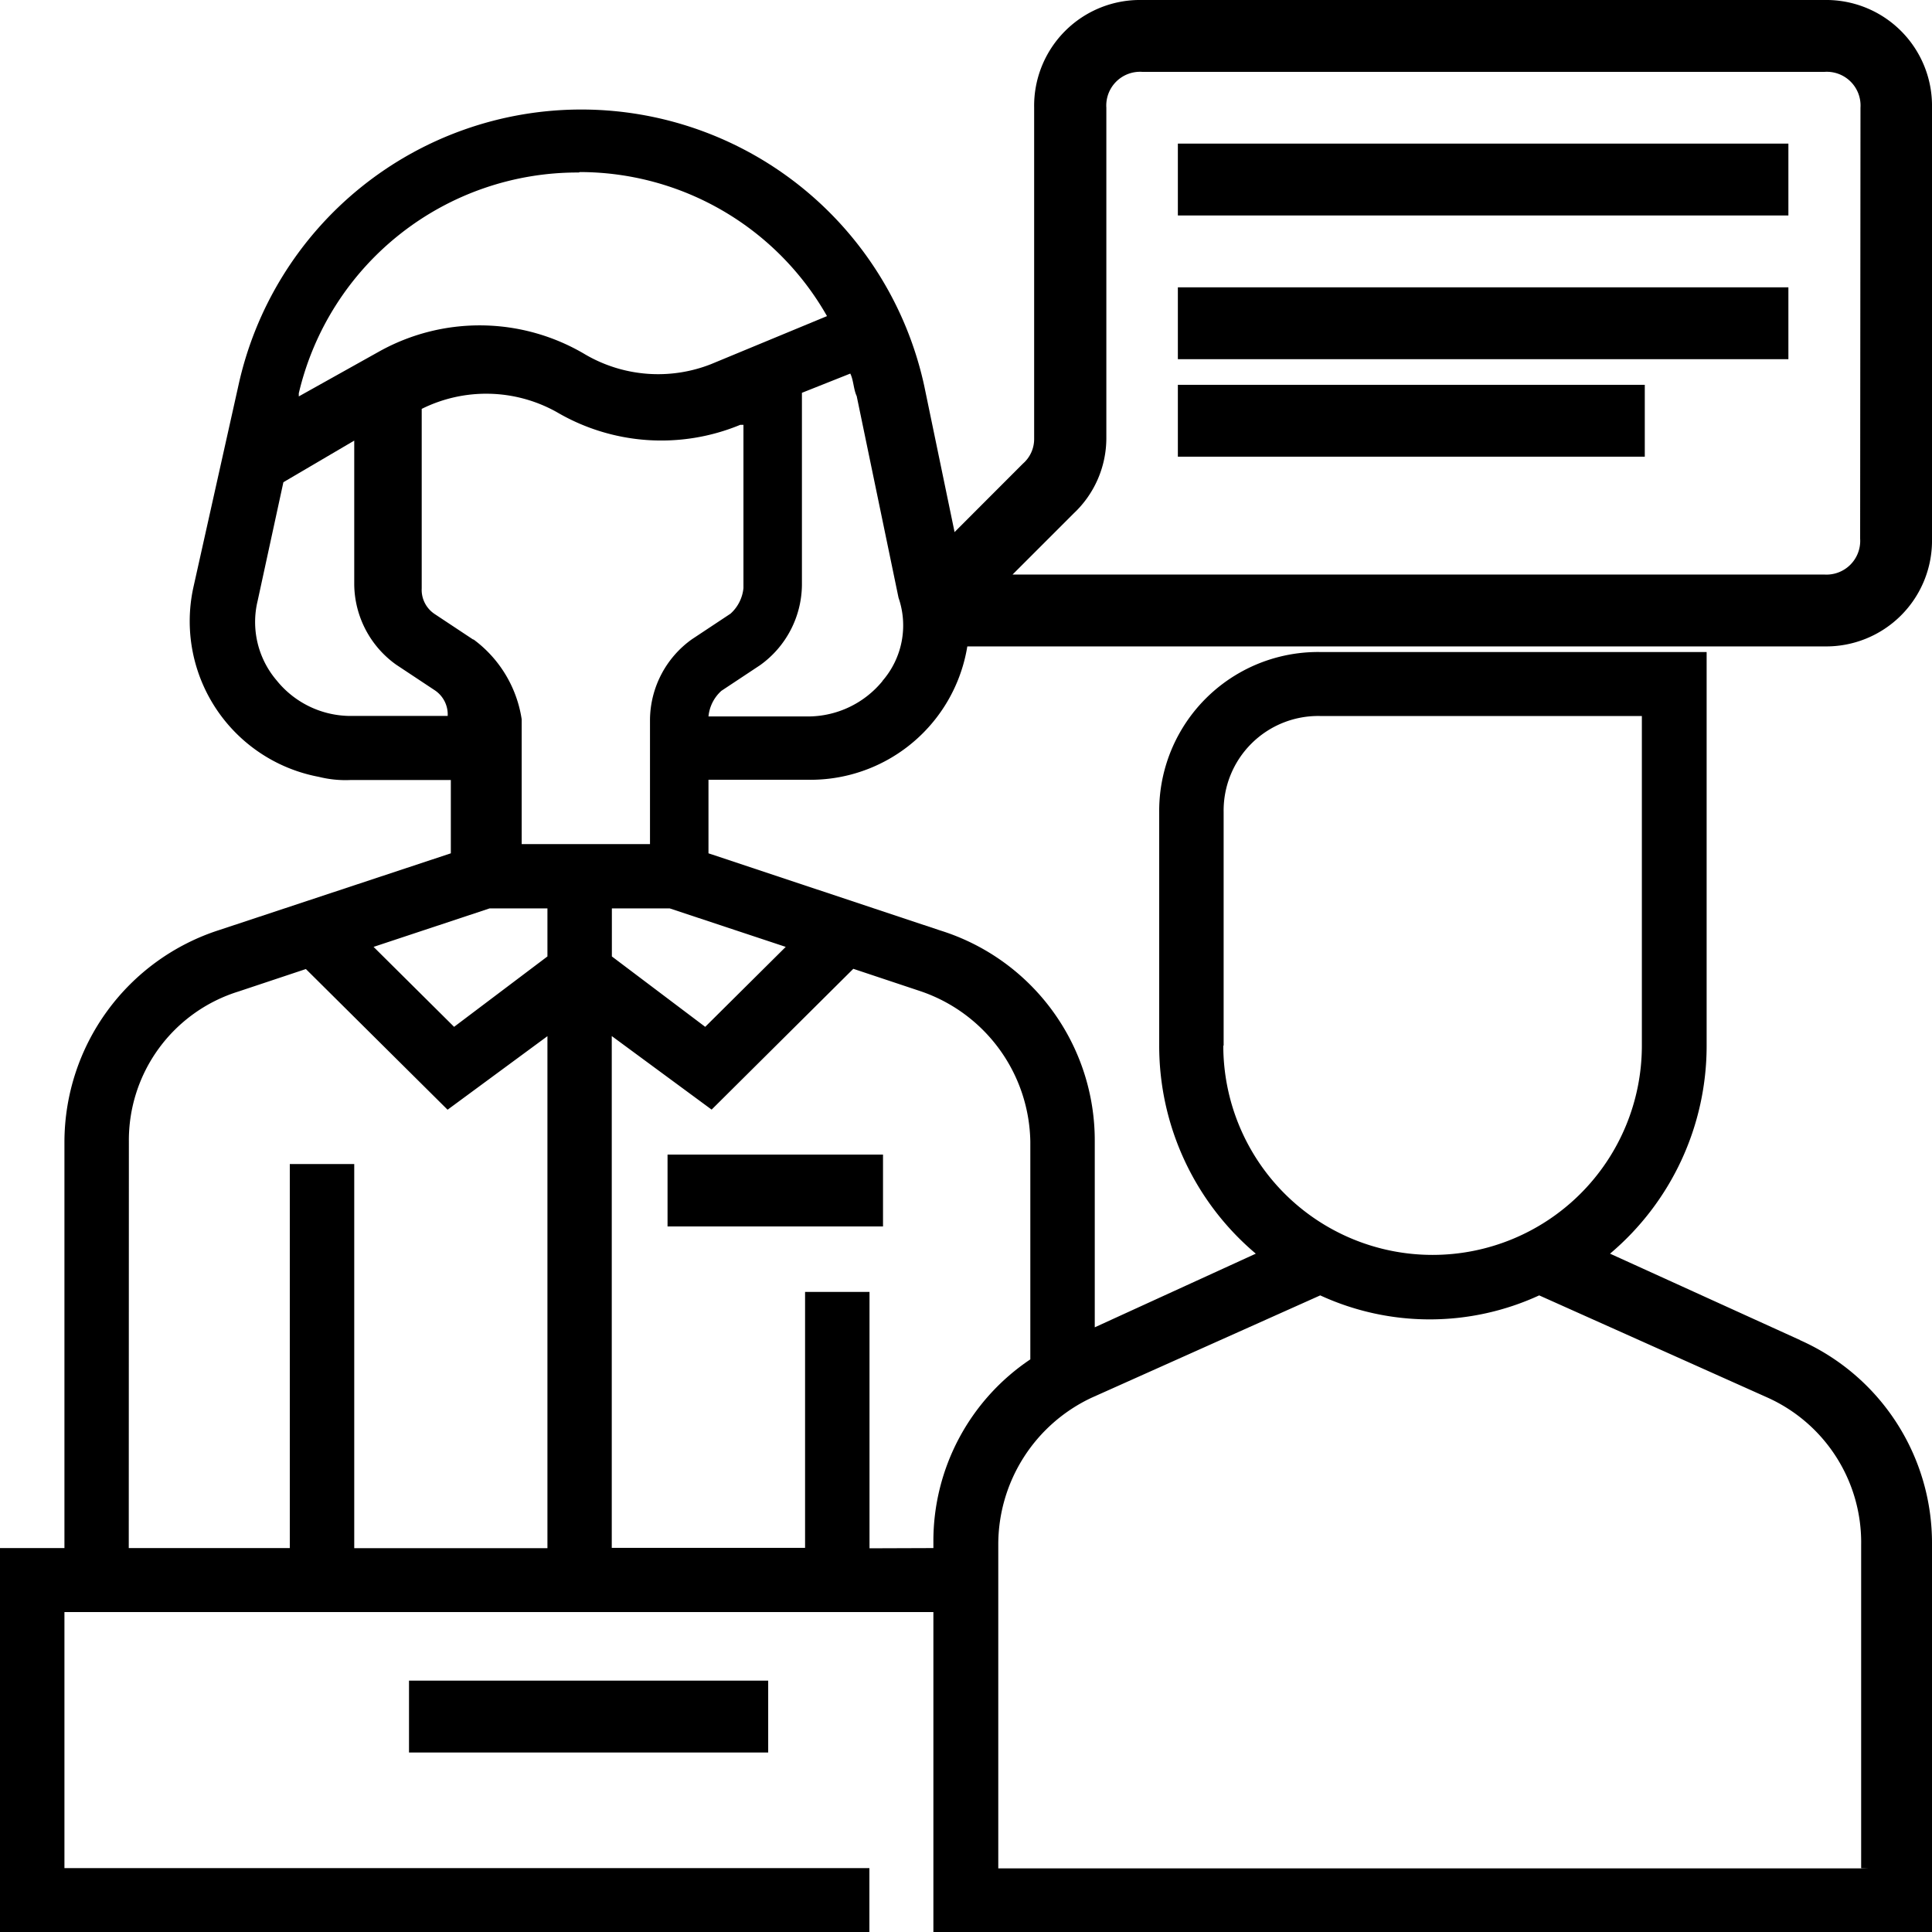 <svg xmlns="http://www.w3.org/2000/svg" width="17.18" height="17.18" viewBox="0 0 17.18 17.18">
    <g data-name="enquiry (1)">
        <path d="M16.222 0h-6.068a.941.941 0 0 0-.958.958V3.9a.29.29 0 0 1-.1.223l-.858.859v.766h7.984a.941.941 0 0 0 .958-.958V.958A.941.941 0 0 0 16.222 0zm.319 4.79a.3.3 0 0 1-.319.319H9.004l.543-.543a.919.919 0 0 0 .291-.666V.958a.3.3 0 0 1 .319-.319h6.068a.3.3 0 0 1 .319.319zm0 0" data-name="Path 1642"/>
        <path d="M16.006 11.916l-1.689-.768a2.418 2.418 0 0 0 .859-1.85v-3.5H11.74a1.413 1.413 0 0 0-1.432 1.423v2.077a2.418 2.418 0 0 0 .859 1.85l-1.432.655v-1.651a1.956 1.956 0 0 0-1.374-1.878L6.3 7.588v-.654h.888A1.413 1.413 0 0 0 8.62 5.511a.961.961 0 0 0-.029-.285l-.372-1.793a3.121 3.121 0 0 0-6.1 0l-.4 1.793a1.408 1.408 0 0 0 1.116 1.682.98.98 0 0 0 .286.028h.888v.652l-2.062.683a1.983 1.983 0 0 0-1.374 1.881v3.614H0v3.415h7.731v-.569H.573v-2.277H8.3v2.846h8.88v-3.443a1.974 1.974 0 0 0-1.174-1.821zm-5.125-2.618V7.221a.841.841 0 0 1 .859-.854h2.86v2.931a1.861 1.861 0 0 1-3.722 0zm-6.672-3.61l-.344-.228a.258.258 0 0 1-.115-.228V3.636a1.286 1.286 0 0 1 1.2.028 1.836 1.836 0 0 0 1.632.114h.029v1.451a.351.351 0 0 1-.115.228l-.344.228a.888.888 0 0 0-.372.711v1.11H4.639v-1.11a1.084 1.084 0 0 0-.43-.711zm.659 2.39v.427l-.83.626-.716-.711 1.031-.342zm.573 0h.515l1.031.342-.716.711-.83-.626zm2.405-2.02a.858.858 0 0 1-.659.313H6.3a.351.351 0 0 1 .115-.228l.344-.228a.888.888 0 0 0 .372-.711V3.493l.43-.171c.029.057.029.142.057.2l.372 1.793a.753.753 0 0 1-.143.74zM5.154 1.53a2.53 2.53 0 0 1 2.2 1.281l-1.031.427a1.285 1.285 0 0 1-1.117-.085 1.834 1.834 0 0 0-1.833-.028l-.716.4v-.028a2.545 2.545 0 0 1 2.491-1.963zM2.463 6.054a.8.8 0 0 1-.172-.711l.229-1.055.63-.37v1.281a.888.888 0 0 0 .372.711l.344.228a.258.258 0 0 1 .115.228h-.889a.846.846 0 0 1-.63-.313zm-1.317 4.1a1.385 1.385 0 0 1 .974-1.337l.6-.2 1.26 1.251.888-.654v4.553H3.15v-3.416h-.573v3.415H1.145zm6.586 3.614v-2.28h-.573v2.276H5.44V9.213l.888.654 1.26-1.252.6.2a1.438 1.438 0 0 1 .974 1.337v1.936a1.944 1.944 0 0 0-.862 1.621v.057zm8.877 2.846H8.877v-2.876a1.442 1.442 0 0 1 .83-1.309l2.033-.91a2.327 2.327 0 0 0 1.947 0l2.033.91a1.412 1.412 0 0 1 .83 1.309v2.874zm0 0" data-name="Path 1643"/>
        <path d="M3.637 14.945h3.194v.639H3.637zm0 0" data-name="Path 1644"/>
        <path d="M10.474 1.277h5.429v.639h-5.429zm0 0" data-name="Path 1645"/>
        <path d="M10.474 2.555h5.429v.639h-5.429zm0 0" data-name="Path 1646"/>
        <path d="M10.474 3.422h4.152v.639h-4.152zm0 0" data-name="Path 1647"/>
        <path d="M5.936 10.267h1.916v.639H5.936zm0 0" data-name="Path 1648"/>
    </g>
</svg>
